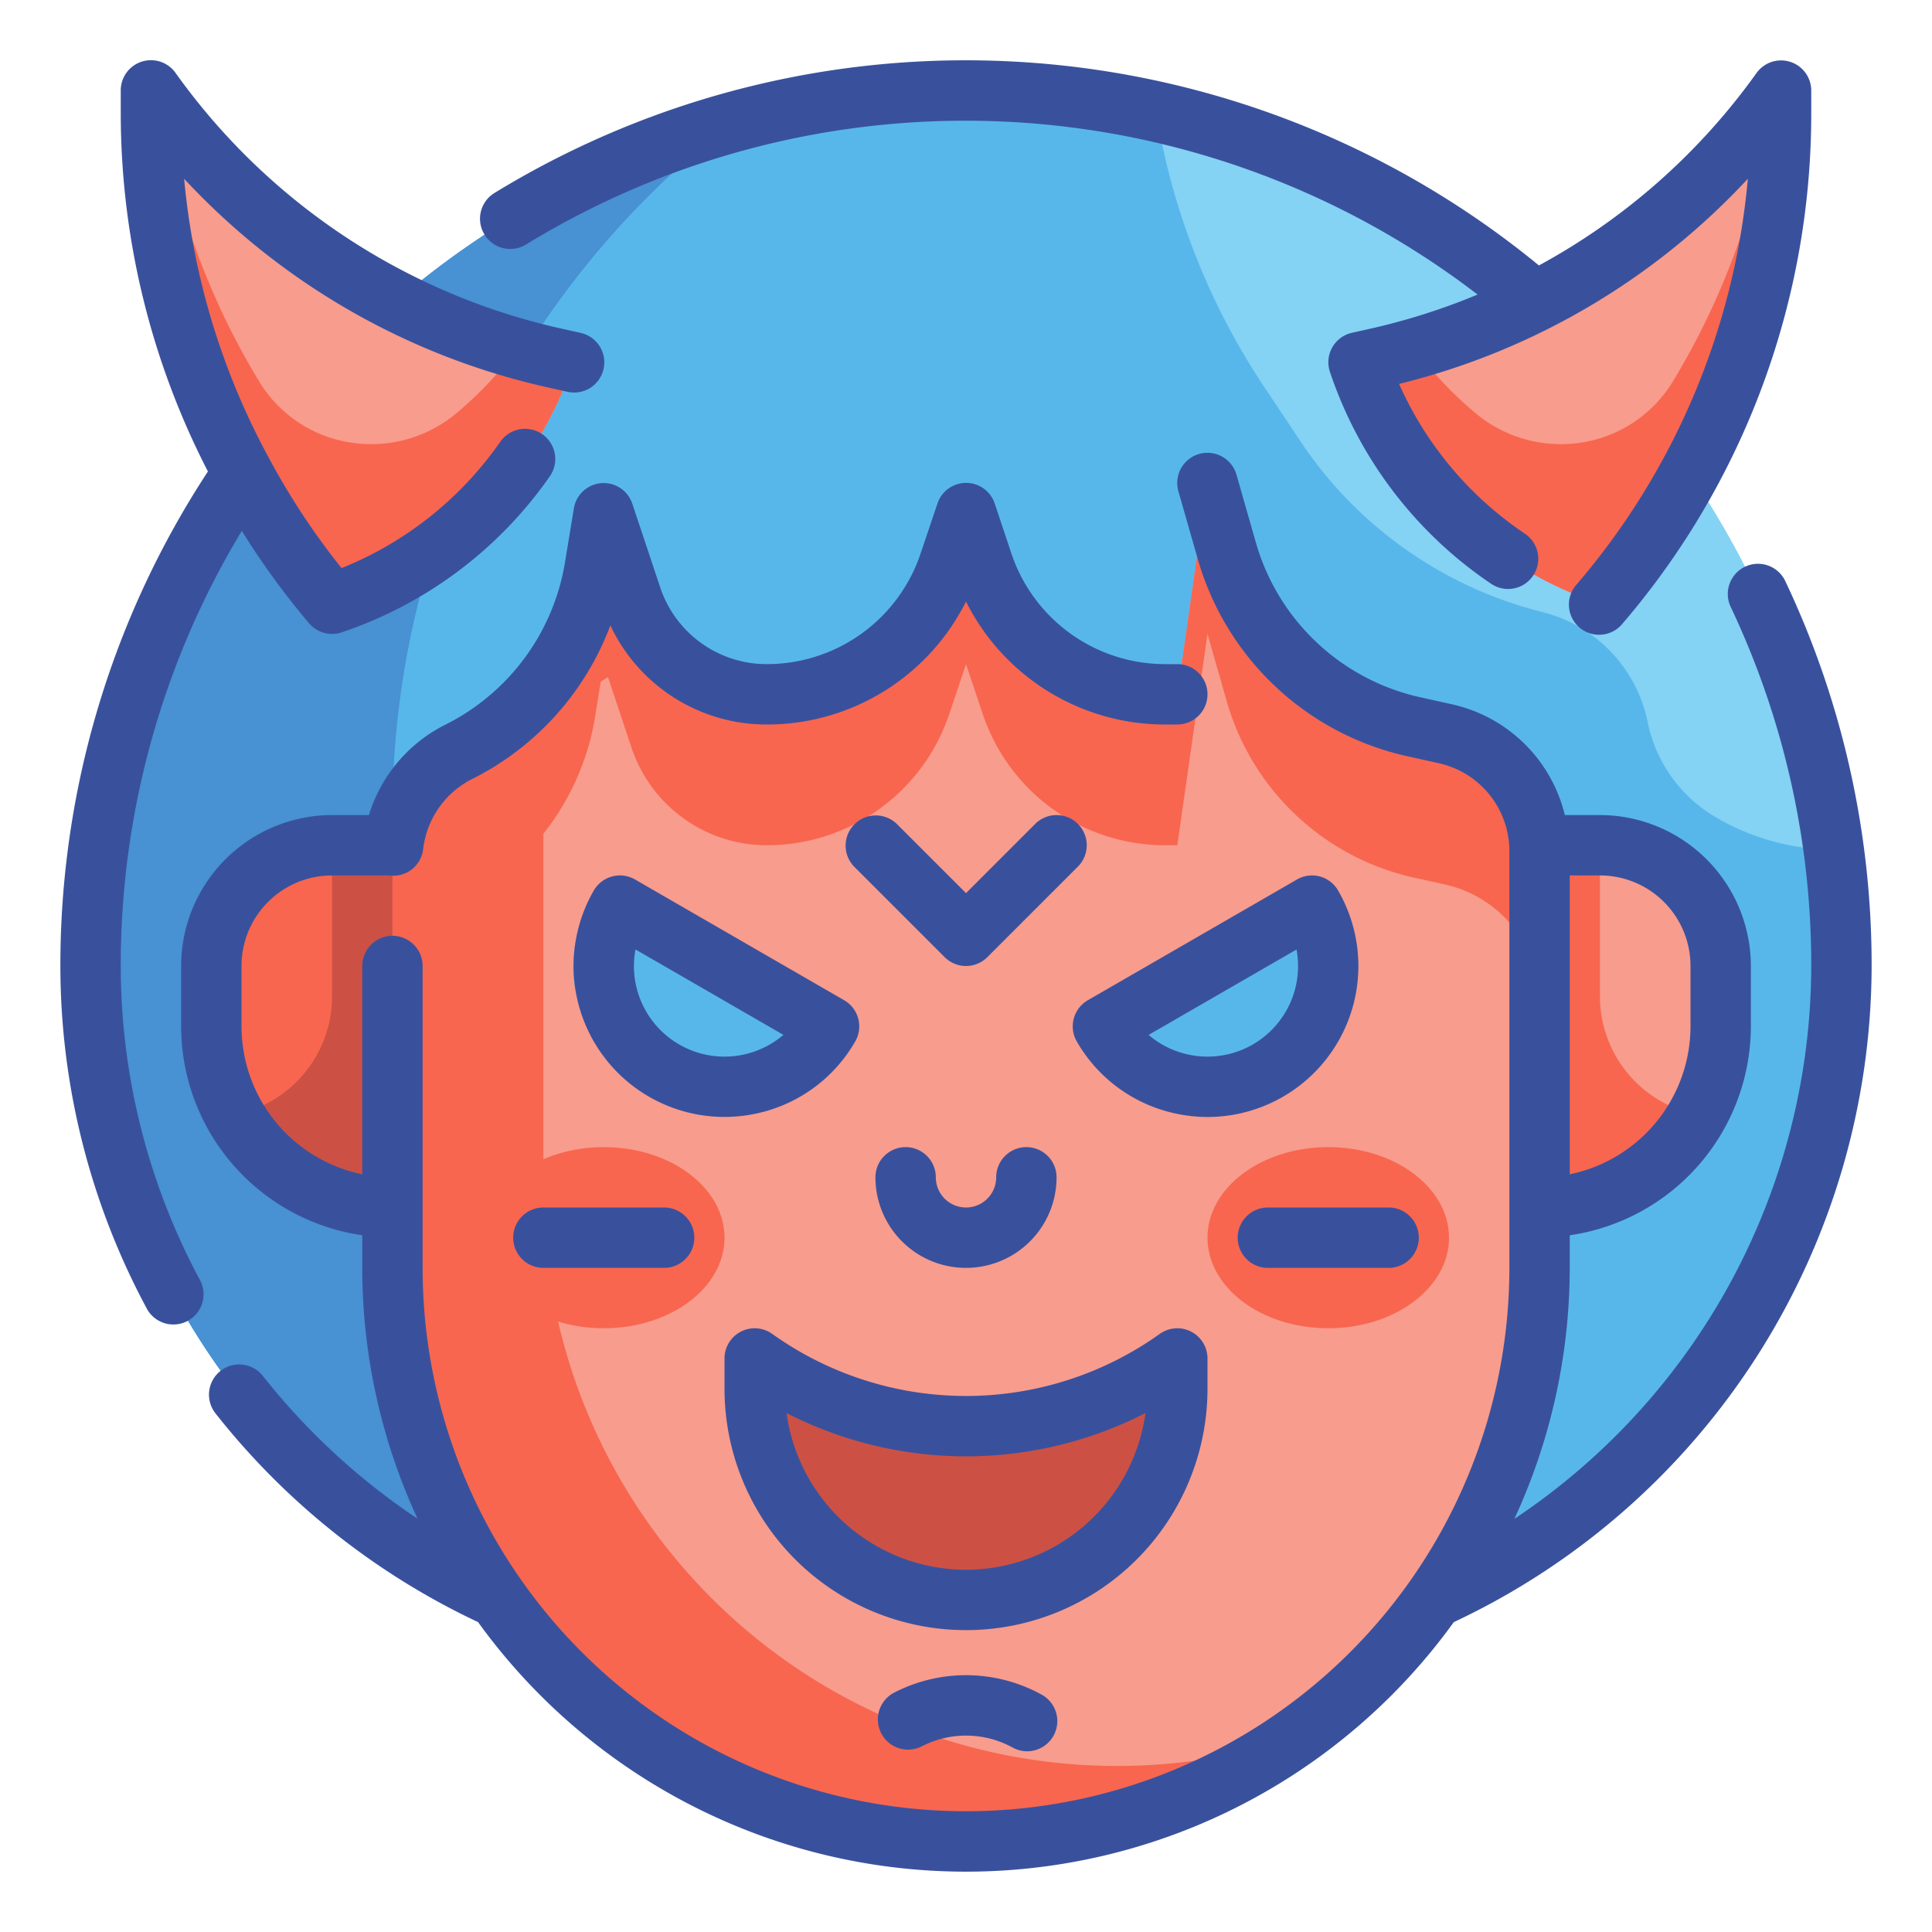 <svg xmlns="http://www.w3.org/2000/svg"  viewBox="0 0 64 64" width="100px" height="100px"><g data-name="Fill Outline"><path fill="#84d2f4" d="M32,3h0A29,29,0,0,1,61,32v0A23,23,0,0,1,38,55H26A23,23,0,0,1,3,32v0A29,29,0,0,1,32,3Z"/><path fill="#57b7eb" d="M61,32A23.012,23.012,0,0,1,38,55H26A23,23,0,0,1,3,32,29.01,29.01,0,0,1,38.3,3.69a22.23,22.23,0,0,0,.69,3.01,23.167,23.167,0,0,0,2.89,6.12l1.2,1.8a13.606,13.606,0,0,0,8.03,5.66,4.723,4.723,0,0,1,3.47,3.64,4.762,4.762,0,0,0,2.25,3.15,7.854,7.854,0,0,0,3.91,1.08A28.724,28.724,0,0,1,61,32Z"/><path fill="#4891d3" d="M30.57,55H26A23,23,0,0,1,3,32,29,29,0,0,1,24.28,4.04a28.109,28.109,0,0,0-2.79,2.45A28.907,28.907,0,0,0,13,27C13,37.83,20.49,51.28,30.57,55Z"/><path fill="#f89c8d" d="M32,61h0A19,19,0,0,1,13,42V28.472a4,4,0,0,1,2.211-3.578h0A8.314,8.314,0,0,0,19.7,18.822L20,17l.924,2.771A4.721,4.721,0,0,0,25.4,23h0a6.379,6.379,0,0,0,6.051-4.361L32,17l.546,1.639A6.379,6.379,0,0,0,38.6,23H39l1-7,.64,2.239a8.317,8.317,0,0,0,6.194,5.835l1.034.23A4,4,0,0,1,51,28.209V42A19,19,0,0,1,32,61Z"/><path fill="#f8664f" d="M11,28h2a0,0,0,0,1,0,0V40a0,0,0,0,1,0,0h0a6,6,0,0,1-6-6V32a4,4,0,0,1,4-4Z"/><path fill="#f89c8d" d="M51,28h2a4,4,0,0,1,4,4v2a6,6,0,0,1-6,6h0a0,0,0,0,1,0,0V28A0,0,0,0,1,51,28Z"/><path fill="#f8664f" d="M51,28.21v5a4,4,0,0,0-3.13-3.91l-1.04-.23a8.326,8.326,0,0,1-6.19-5.83L40,21l-1,7h-.4a6.37,6.37,0,0,1-6.05-4.36L32,22l-.55,1.64A6.37,6.37,0,0,1,25.4,28a4.73,4.73,0,0,1-4.48-3.23l-.78-2.34-.24.15-.2,1.24a8.423,8.423,0,0,1-1.7,3.8V39.5a19,19,0,0,0,19,19,18.605,18.605,0,0,0,5.9-.95A18.815,18.815,0,0,1,32,61,19,19,0,0,1,13,42V28.47a4.02,4.02,0,0,1,2.21-3.58,8.31,8.31,0,0,0,4.49-6.07L20,17l.92,2.77A4.73,4.73,0,0,0,25.4,23a6.362,6.362,0,0,0,6.05-4.36L32,17l.55,1.64A6.37,6.37,0,0,0,38.6,23H39l1-7,.64,2.24a8.326,8.326,0,0,0,6.19,5.83l1.04.23A4,4,0,0,1,51,28.21Z"/><ellipse cx="44" cy="41" fill="#f8664f" rx="4" ry="3"/><ellipse cx="20" cy="41" fill="#f8664f" rx="4" ry="3"/><path fill="#f8664f" d="M56.24,36.93A6.01,6.01,0,0,1,51,40V28h2v5A4,4,0,0,0,56.24,36.93Z"/><path fill="#cc5144" d="M7.76,36.93A6.01,6.01,0,0,0,13,40V28H11v5A4,4,0,0,1,7.76,36.93Z"/><path fill="#cc5144" d="M32,53h0a7,7,0,0,1-7-7V45h0a12.043,12.043,0,0,0,14,0h0v1A7,7,0,0,1,32,53Z"/><path fill="#57b7eb" d="M44.464,30a4,4,0,0,1-6.928,4Z"/><path fill="#57b7eb" d="M26.464,34a4,4,0,1,1-6.928-4Z"/><path fill="#f89c8d" d="M45,12h0a12.649,12.649,0,0,0,8,8h0A24.921,24.921,0,0,0,59,3.78V3h0a22.446,22.446,0,0,1-13.4,8.866Z"/><path fill="#f89c8d" d="M19,12h0a12.649,12.649,0,0,1-8,8h0A24.921,24.921,0,0,1,5,3.78V3H5a22.446,22.446,0,0,0,13.4,8.866Z"/><path fill="#f8664f" d="M59,3v.78a24.839,24.839,0,0,1-1.55,8.65A24.791,24.791,0,0,1,53,20a12.64,12.64,0,0,1-8-8l.6-.13c.42-.1.84-.2,1.26-.33a12.351,12.351,0,0,0,2.01,2.14,4.4,4.4,0,0,0,3.45.99,4.307,4.307,0,0,0,3.1-2.04,24.669,24.669,0,0,0,3.32-9.29C58.83,3.23,58.92,3.12,59,3Z"/><path fill="#f8664f" d="M5,3v.78a24.839,24.839,0,0,0,1.55,8.65A24.791,24.791,0,0,0,11,20a12.64,12.64,0,0,0,8-8l-.6-.13c-.42-.1-.84-.2-1.26-.33a12.351,12.351,0,0,1-2.01,2.14,4.4,4.4,0,0,1-3.45.99,4.307,4.307,0,0,1-3.1-2.04A24.669,24.669,0,0,1,5.26,3.34C5.17,3.23,5.08,3.12,5,3Z"/><g data-name="Outline copy"><path fill="#39519d" d="M40,46V45a1,1,0,0,0-1.581-.813,11.046,11.046,0,0,1-12.838,0A1,1,0,0,0,24,45v1a8,8,0,0,0,16,0Zm-8,6a6.008,6.008,0,0,1-5.945-5.19,13.046,13.046,0,0,0,11.89,0A6.008,6.008,0,0,1,32,52Z"/><path fill="#39519d" d="M33,39a1,1,0,0,1-2,0,1,1,0,0,0-2,0,3,3,0,0,0,6,0,1,1,0,0,0-2,0Z"/><path fill="#39519d" d="M41,41a1,1,0,0,0,1,1h4a1,1,0,0,0,0-2H42A1,1,0,0,0,41,41Z"/><path fill="#39519d" d="M18,40a1,1,0,0,0,0,2h4a1,1,0,0,0,0-2Z"/><path fill="#39519d" d="M29.623,56.069a1,1,0,0,0,.916,1.779,3.2,3.2,0,0,1,2.985.031,1,1,0,1,0,.952-1.758A5.193,5.193,0,0,0,29.623,56.069Z"/><path fill="#39519d" d="M43.723,29.034a1,1,0,0,0-.759.1l-6.928,4A1,1,0,0,0,35.67,34.5a4.968,4.968,0,0,0,3.036,2.33,5.047,5.047,0,0,0,1.3.172,5,5,0,0,0,4.322-7.5A1,1,0,0,0,43.723,29.034ZM41.5,34.6a3.005,3.005,0,0,1-3.451-.317l4.9-2.829A3,3,0,0,1,41.5,34.6Z"/><path fill="#39519d" d="M25.294,36.83A4.968,4.968,0,0,0,28.33,34.5a1,1,0,0,0-.366-1.366l-6.928-4a1,1,0,0,0-1.366.366A5,5,0,0,0,23.992,37,5.047,5.047,0,0,0,25.294,36.83Zm-4.243-5.378,4.9,2.829a3,3,0,0,1-4.9-2.829Z"/><path fill="#39519d" d="M35.707,27.293a1,1,0,0,0-1.414,0L32,29.586l-2.293-2.293a1,1,0,0,0-1.414,1.414l3,3a1,1,0,0,0,1.414,0l3-3A1,1,0,0,0,35.707,27.293Z"/><path fill="#39519d" d="M62,32a29.7,29.7,0,0,0-2.86-12.75,1,1,0,0,0-1.809.853A27.715,27.715,0,0,1,60,32a22.058,22.058,0,0,1-9.833,18.313A19.85,19.85,0,0,0,52,42V40.92A7.006,7.006,0,0,0,58,34V32a5.006,5.006,0,0,0-5-5H51.837a4.951,4.951,0,0,0-3.752-3.672l-1.034-.23A7.309,7.309,0,0,1,41.6,17.964l-.64-2.239a1,1,0,0,0-1.924.55l.64,2.238a9.308,9.308,0,0,0,6.939,6.537l1.034.23A2.982,2.982,0,0,1,50,28.208V42a18,18,0,0,1-36,0V32a1,1,0,0,0-2,0v6.9A5.009,5.009,0,0,1,8,34V32a3,3,0,0,1,3-3l1.9,0a.992.992,0,0,0,.742-.2,1.008,1.008,0,0,0,.376-.671,2.989,2.989,0,0,1,1.637-2.331,9.352,9.352,0,0,0,4.564-5.082A5.713,5.713,0,0,0,25.4,24,7.368,7.368,0,0,0,32,19.927,7.366,7.366,0,0,0,38.6,24H39a1,1,0,0,0,0-2h-.4a5.371,5.371,0,0,1-5.1-3.677l-.547-1.639a1,1,0,0,0-1.9,0L30.5,18.323A5.369,5.369,0,0,1,25.4,22a3.717,3.717,0,0,1-3.531-2.545l-.924-2.771a1,1,0,0,0-1.934.151l-.3,1.822A7.341,7.341,0,0,1,14.764,24a4.978,4.978,0,0,0-2.543,3H11a5.006,5.006,0,0,0-5,5v2a7.006,7.006,0,0,0,6,6.92V42a19.84,19.84,0,0,0,1.83,8.307,22.279,22.279,0,0,1-5.121-4.726,1,1,0,0,0-1.572,1.237,24.191,24.191,0,0,0,8.7,6.917,19.931,19.931,0,0,0,32.322,0A24.061,24.061,0,0,0,62,32Zm-6,0v2a5.009,5.009,0,0,1-4,4.9V29h1A3,3,0,0,1,56,32Z"/><path fill="#39519d" d="M4,32A27.83,27.83,0,0,1,8.01,17.586a25.933,25.933,0,0,0,2.231,3.065A1,1,0,0,0,11,21a1.014,1.014,0,0,0,.316-.051,13.742,13.742,0,0,0,6.9-5.174,1,1,0,0,0-1.645-1.139,11.722,11.722,0,0,1-5.257,4.183A23.917,23.917,0,0,1,8.9,15.157c-.009-.016-.016-.032-.026-.048A23.931,23.931,0,0,1,6.1,5.922a23.4,23.4,0,0,0,12.084,6.92l.6.134a1,1,0,1,0,.434-1.952l-.6-.134a21.421,21.421,0,0,1-12.8-8.471A1,1,0,0,0,4,3v.78A25.919,25.919,0,0,0,6.888,15.618,29.822,29.822,0,0,0,2,32,24,24,0,0,0,4.848,43.321a1,1,0,1,0,1.761-.946A22.011,22.011,0,0,1,4,32Z"/><path fill="#39519d" d="M17.425,8.1A27.875,27.875,0,0,1,48.947,9.758a21.578,21.578,0,0,1-3.561,1.132l-.6.134a1,1,0,0,0-.731,1.292A13.712,13.712,0,0,0,49.4,19.341a1,1,0,0,0,1.114-1.662,11.7,11.7,0,0,1-4.168-4.961A23.393,23.393,0,0,0,57.9,5.922a23.927,23.927,0,0,1-5.662,13.427,1,1,0,1,0,1.518,1.3A25.943,25.943,0,0,0,60,3.78V3a1,1,0,0,0-1.813-.581,21.431,21.431,0,0,1-7.208,6.374,29.924,29.924,0,0,0-34.6-2.4A1,1,0,1,0,17.425,8.1Z"/></g></g></svg>